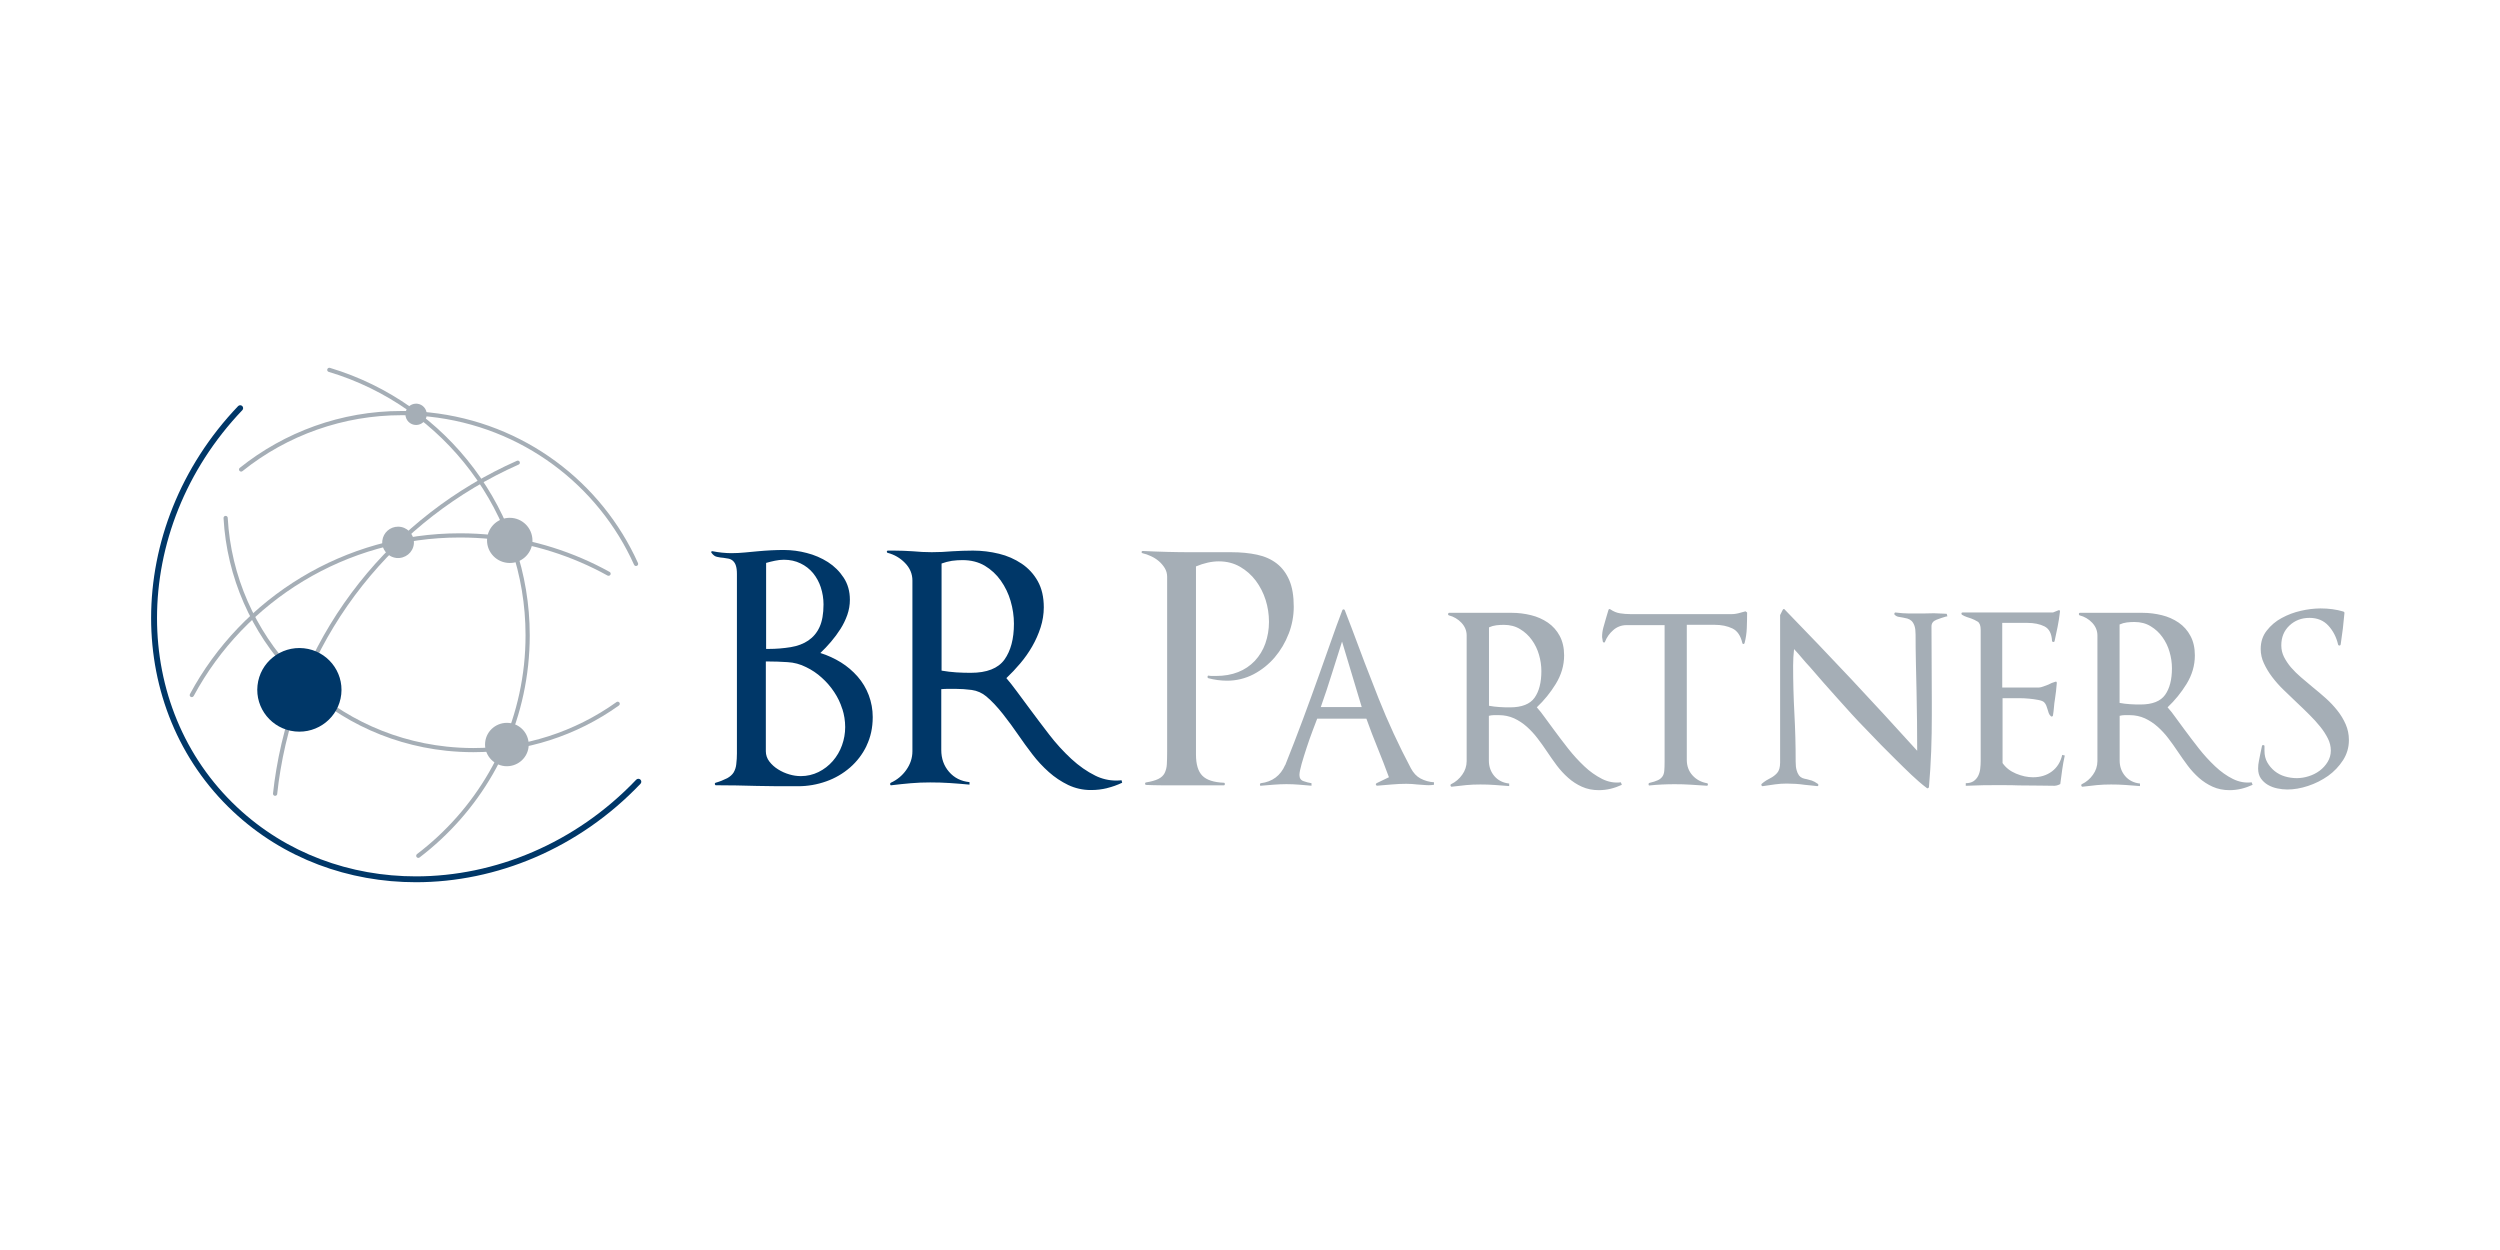 <svg xmlns="http://www.w3.org/2000/svg" fill-rule="evenodd" clip-rule="evenodd" data-name="Layer 1" image-rendering="optimizeQuality" shape-rendering="geometricPrecision" text-rendering="geometricPrecision" viewBox="-2 1 6600 3300"><g><rect width="6600" height="3300" x="-2" y="1" fill="none"/><g><path fill="#a5aeb6" fill-rule="nonzero" d="M501.74 1840.82c-1.82,-0.92 -2.97,-2.79 -2.97,-4.82 0,-0.9 0.22,-1.79 0.65,-2.57 137.4,-255.73 409.03,-424.5 712.26,-424.5 0.45,0 1.23,0 1.72,0 28.41,0 56.82,1.56 85.04,4.49 108.4,11.46 213.64,44.63 308.96,97.45 1.76,0.98 2.83,2.82 2.83,4.81 0,0.96 -0.25,1.9 -0.72,2.74 -1.06,1.69 -2.92,2.71 -4.91,2.71 -0.94,0 -1.85,-0.22 -2.68,-0.65 -93.87,-52.01 -197.77,-84.78 -304.51,-96.06 -27.94,-2.9 -56.21,-4.4 -84.39,-4.4 -0.4,0 -0.9,0 -1.3,0 -298.97,-0.13 -566.82,166.38 -702.45,418.52 -1.02,1.78 -2.9,2.89 -4.95,2.93 -0.05,0 -0.1,0 -0.15,0 -0.84,0 -1.67,-0.23 -2.39,-0.65l-0.04 0zm0 0l0 0 0 0z"/></g><g><path fill="#a5aeb6" fill-rule="nonzero" d="M1176.46 1983.04c-326.08,-34.56 -571.12,-299.59 -588.34,-614.61 0.01,-3.05 2.5,-5.53 5.55,-5.53 2.87,0 5.26,2.19 5.53,5.04 17.05,309.56 257.85,570.13 578.47,604.17 23.12,2.4 46.52,3.71 69.83,3.71 135.48,0 267.83,-42.47 378.02,-121.31 0.91,-0.7 2.05,-1.07 3.21,-1.07 3.07,0 5.55,2.48 5.55,5.55 0,1.78 -0.86,3.46 -2.3,4.5 -112.07,80.13 -246.59,123.25 -384.42,123.25 -23.69,0 -47.56,-1.29 -71.08,-3.7l-0.02 0zm0 0l0 0 0 0z"/></g><g><path fill="#a5aeb6" fill-rule="nonzero" d="M723.7 2102c-2.85,-0.31 -5.01,-2.71 -5.01,-5.57 0,-0.18 0.01,-0.37 0.03,-0.55 2.32,-21.23 5.22,-42.6 8.75,-63.18 61.87,-370.8 308.67,-670.53 635.22,-815.18 0.71,-0.33 1.49,-0.49 2.28,-0.49 2.17,0 4.14,1.26 5.04,3.24 0.32,0.7 0.49,1.47 0.49,2.24 0,2.16 -1.29,4.12 -3.28,4.97 -323.19,143.39 -567.62,440.1 -628.79,806.84 -3.48,20.71 -6.35,41.47 -8.62,62.66l0.16 0c-0.32,2.83 -2.72,4.97 -5.56,4.98l-0.69 0 -0.02 0.04zm0 0l0 0 0 0z"/></g><g><path fill="#a5aeb6" fill-rule="nonzero" d="M1097.93 2263.67c-0.79,-0.98 -1.23,-2.21 -1.23,-3.48 0,-1.73 0.81,-3.36 2.2,-4.39 153.45,-116.87 260.12,-293.65 282.41,-499.53 2.76,-25.87 4.12,-52.12 4.12,-78.18 0,0 0,-0.27 0,-0.27 0,-321.3 -214.05,-603.42 -519.65,-695.1 -2.35,-0.62 -3.98,-2.76 -3.98,-5.2 0,-0.57 0.09,-1.13 0.27,-1.67 0.73,-2.34 2.9,-3.94 5.35,-3.94 0.52,0 1.05,0.08 1.55,0.22 310.28,93.24 527.55,379.46 527.55,705.75 0.01,0.56 0.01,1.09 0.01,1.62 0,25.96 -1.5,52.19 -4.23,77.98 -22.53,209.07 -130.92,388.46 -286.62,507.22 -0.94,0.71 -2.11,1.12 -3.31,1.12 -0.03,0 -0.06,0 -0.09,0 -0.08,0.01 -0.15,0.01 -0.22,0.01 -1.64,0 -3.18,-0.78 -4.15,-2.1l0.02 -0.06zm0 0l0 0 0 0z"/></g><g><path fill="#a5aeb6" fill-rule="nonzero" d="M1393.51 1972.6c-3.37,31.49 -31.79,54.16 -63.39,50.97 -31.77,-3.57 -54.65,-31.65 -51.26,-63.17 3.39,-31.52 31.73,-54.01 63.41,-50.8 29.25,3.01 51.5,27.66 51.5,57.07 0,1.98 -0.11,3.96 -0.31,5.92l0.05 0.01zm278.45 -480.57c-94.15,-209.59 -295.05,-364.99 -541.53,-391.17 -23.51,-2.46 -47.47,-3.71 -71.17,-3.71 -0.25,0 -0.67,0 -0.92,0 -0.07,0 -0.32,0 -0.4,0 -152.65,0 -300.96,52.24 -419.95,147.73 -0.98,0.75 -2.18,1.17 -3.42,1.17 -1.71,0 -3.33,-0.79 -4.38,-2.14 -0.85,-0.97 -1.31,-2.21 -1.31,-3.49 0,-1.67 0.79,-3.25 2.13,-4.24 117.87,-94.33 267.37,-150.3 427.37,-150.13 1.24,-0.01 2.47,-0.01 3.7,-0.01 23.21,0 46.57,1.31 69.63,3.84 250.47,26.69 454.72,184.51 550.56,397.64 0.31,0.71 0.46,1.45 0.46,2.2 0,2.19 -1.29,4.17 -3.29,5.06 -0.74,0.31 -1.53,0.48 -2.32,0.48 -0.06,0.01 -0.12,0.01 -0.18,0.01 -2.12,0 -4.03,-1.28 -4.84,-3.24l-0.14 0zm0 0l0 0 0 0z"/></g><g><path fill="#a5aeb6" fill-rule="nonzero" d="M3400.05 1674.13c-8.63,22.71 -21.17,43.87 -36.86,62.39 -15.56,18.2 -34.51,33.35 -55.71,44.49 -21.48,11.19 -45.38,17.04 -69.6,17.04 -0.41,0 -0.83,0 -1.24,0 -16.38,-0.1 -32.73,-2.34 -48.54,-6.56 -1.76,-0.66 -2.44,-1.96 -2.13,-4.19 0.32,-2.23 1.23,-3.07 2.88,-2.58 2.87,0.53 5.81,0.79 8.73,0.79 0.18,0 0.38,0 0.56,0l10.02 0c21.82,0 41.36,-3.37 58.62,-10.28 16.64,-6.48 31.69,-16.61 43.99,-29.57 12.24,-13.15 21.68,-28.72 27.66,-45.66 6.37,-18.19 9.65,-37.38 9.65,-56.67 0,-0.55 0,-1.11 0,-1.65 -0.05,-19.18 -3.04,-38.31 -8.76,-56.6 -5.74,-18.32 -14.56,-35.63 -26.01,-51.04 -11.29,-15.04 -25.57,-27.65 -41.91,-36.96 -16.52,-9.48 -35.03,-14.12 -55.7,-14.12 -19.03,0 -39.08,4.5 -60.34,13.33l0 496.41c0,26.03 5.53,44.69 16.77,56.09 11.23,11.41 30.17,17.53 56.98,18.65 1.62,0 2.44,1.11 2.44,3.37 0,2.26 -0.82,3.36 -2.44,3.36l-166.67 0c-12.84,0 -25.69,-0.47 -38.5,-0.95 -1.68,0 -2.68,-0.96 -2.93,-2.89 -0.08,-0.27 -0.12,-0.55 -0.12,-0.83 0,-1.37 0.93,-2.56 2.25,-2.89 13.93,-2.23 24.8,-5.29 32.67,-9.13 7.87,-3.84 13.4,-9.01 16.77,-15.46 3.51,-7.27 5.52,-15.23 5.87,-23.3 0.51,-8.99 0.79,-20.4 0.79,-33.65l0 -461.37c0,-0.11 0,-0.23 0,-0.35 0,-7.97 -2.18,-15.81 -6.29,-22.63 -4.19,-6.8 -9.42,-12.95 -15.46,-18.17 -6.33,-5.4 -13.41,-9.91 -20.99,-13.33 -7.21,-3.46 -14.83,-6.11 -22.63,-7.86 -1.29,-0.33 -2.19,-1.49 -2.19,-2.82 0,-0.19 0.02,-0.39 0.06,-0.58 0.16,-1.39 1.33,-2.43 2.73,-2.43 0.09,0 0.17,0 0.26,0.01 21.77,1.16 43.52,1.79 65.3,2.42 21.78,0.62 43.32,0.82 64.55,0.82l103.88 0c25.15,0 47.85,2.23 68.26,6.59 20.41,4.37 37.68,12.2 51.97,23.29 14.3,11.1 25.22,25.88 33.09,44.21 7.8,18.14 11.7,41.44 11.71,69.92 -0.03,24.38 -4.59,48.64 -13.39,71.35l-0.05 -0.01zm-1996.59 -240.12c-3.36,30.32 -29.01,53.27 -59.52,53.27 -2.21,0 -4.43,-0.13 -6.62,-0.37 -32.89,-3.54 -56.79,-32.8 -53.18,-65.57 3.39,-30.36 29.06,-53.32 59.6,-53.32 33.11,0 59.97,26.86 59.97,59.97 0,2.01 -0.1,4.02 -0.3,6.02l0.05 0zm-278.93 -336.53c-1.38,14.45 -13.52,25.48 -28.03,25.48 -15.55,0 -28.17,-12.61 -28.17,-28.16 0,-15.55 12.62,-28.17 28.17,-28.17 1.02,0 2.05,0.06 3.06,0.17 14.28,1.58 25.1,13.66 25.1,28.03 0,0.88 -0.04,1.77 -0.13,2.65l0 0zm-33.95 339.59c-2.4,22.84 -23.08,39.23 -46,36.96 -23.08,-2.58 -39.75,-22.98 -37.24,-45.79 2.54,-21.02 20.38,-36.84 41.56,-36.84 23.11,0 41.85,18.74 41.85,41.85 0,1.28 -0.06,2.56 -0.17,3.82l0 0zm0 0l0 0 0 0zm2893.71 431.36c-9.51,0 -18.76,-0.16 -27.65,-0.82 -9.28,-0.54 -18.56,-1.66 -27.7,-3.37l0 -207.01c6.13,-2.78 12.64,-4.63 19.31,-5.46 6.42,-0.74 12.93,-1.16 19.4,-1.16 0.22,0 0.48,0 0.7,0 16.15,0 30.44,3.72 42.7,11.24 12.2,7.27 22.79,17.03 31.02,28.61 8.51,11.8 14.91,25.05 18.86,39.06 4.15,14.03 6.29,28.62 6.29,43.25 0,29.88 -6.01,53.38 -17.97,70.22 -11.95,16.84 -33.73,25.44 -64.96,25.44l0 0zm292.85 197.88c-16.73,2.06 -33.18,-0.83 -49.4,-8.83 -17.16,-8.74 -33,-20 -46.92,-33.29 -15.49,-14.58 -29.99,-30.49 -43.13,-47.24 -13.67,-17.52 -26.69,-34.55 -38.89,-51.25 -8.37,-11.1 -16.24,-21.71 -23.49,-32.02 -6.18,-8.82 -12.97,-17.37 -20.15,-25.39 19.24,-18.14 36.05,-38.84 49.84,-61.36 14.77,-23.98 22.26,-49.02 22.26,-75.72 0,-19.93 -3.98,-37.14 -11.75,-51.6 -7.4,-13.95 -18.07,-25.92 -31.05,-34.88 -13.48,-9.14 -28.55,-15.81 -44.38,-19.62 -16.58,-4.13 -33.7,-6.25 -50.8,-6.25 -0.08,0 -0.18,0 -0.26,0l-165.09 0c-1.65,0 -2.6,0.97 -2.95,2.89 -0.35,1.93 0.48,3.23 2.16,3.84 12.62,3.2 24.11,9.96 33.03,19.45 9.21,9.82 13.81,21.07 13.81,33.77l0 331.67c-0.03,12.83 -4.12,25.33 -11.68,35.69 -7.48,10.74 -17.6,19.39 -29.37,25.08 -1.75,0.97 -2.13,2.58 -1.27,4.5 0.86,1.93 2.06,2.58 3.75,2.09 12.88,-1.61 25.32,-3.05 37.3,-4.19 11.99,-1.13 24.37,-1.61 37.31,-1.61 12.94,0 25.53,0.35 38.06,1.3 12.53,0.95 25.29,1.75 38.17,2.89l0 -6.73c-16.25,-1.65 -29.28,-8.22 -38.99,-19.48 -9.72,-11.27 -14.64,-25.22 -14.64,-41.12l0 -118.11c4.07,-1.09 8.28,-1.7 12.5,-1.78l13.47 0c0.35,0 0.73,-0.01 1.09,-0.01 13.61,0 27.09,2.87 39.53,8.38 12.16,5.68 23.47,13.14 33.49,22.06 10.4,9.3 19.99,19.69 28.43,30.83 8.62,11.24 16.94,22.81 24.74,34.57 8.41,12.67 17.17,25.04 26.38,37.43 8.87,11.71 18.89,22.59 29.9,32.3 10.71,9.57 22.88,17.47 35.97,23.33 13.41,6.12 28.5,9.16 45.26,9.15 10.28,-0.05 20.59,-1.3 30.59,-3.69 10.19,-2.45 20.18,-5.98 29.67,-10.43l-2.5 -6.62 0 0zm-792.29 -198.64c10.66,-30.05 20.3,-59.03 28.93,-86.94 8.64,-27.9 18.28,-56.88 27.2,-86.02l51.97 172.96 -108.1 0zm237.69 161.19c-31.44,-59.31 -60.25,-121.39 -85.04,-183.93 -24.79,-62.5 -48.65,-124.83 -71.57,-187.01 -2.84,-7.73 -5.73,-15.29 -8.83,-22.85 -3.1,-7.55 -5.97,-15.08 -8.75,-22.8 -0.36,-1.51 -1.72,-2.58 -3.27,-2.58 -0.02,0 -0.05,0 -0.07,0.01 -0.06,-0.01 -0.13,-0.01 -0.19,-0.01 -1.54,0 -2.88,1.07 -3.21,2.58 -10.57,27.62 -20.64,55.31 -30.17,82.79 -9.53,27.48 -19.28,54.97 -29.27,82.58 -14.56,41.15 -29.37,81.79 -44.45,122.32 -15.09,40.54 -30.71,81.01 -46.89,121.34l0 -0.82c-12.22,28.31 -33.81,44.38 -64.48,48.23 -1.65,0.65 -2.32,1.93 -2.13,4.19 0.18,2.27 1.27,2.89 2.96,2.41 11.16,-0.97 22.36,-1.93 33.52,-2.76 11.16,-0.82 22.27,-1.4 33.5,-1.4 11.23,0 22.36,0.48 33.53,1.4 11.16,0.93 22.04,1.79 32.66,2.76l0 -6.6c-7.13,-1.19 -14.18,-3.05 -21,-5.47 -7.24,-2.4 -10.88,-7.87 -10.88,-16.24 0,-5.98 1.99,-15.95 5.8,-29.45 3.81,-13.49 8.45,-27.96 13.4,-43.21 4.96,-15.25 10.24,-29.93 15.53,-44.1 5.29,-14.17 9.28,-24.9 12.16,-31.98l129.89 0c9.41,26.53 19.4,52.4 29.72,77.65 10.31,25.25 20.19,50.94 29.77,76.98l-32.66 15.74c-1.69,1.16 -2.32,2.43 -1.69,4.18 0.38,1.43 1.66,2.42 3.12,2.42 0.08,0 0.15,0 0.22,-0.01 12.85,-0.96 25.66,-2.09 38.54,-3.22 12.88,-1.14 25.7,-1.76 38.48,-1.76 5.05,0 9.97,0.18 14.7,0.48 4.74,0.3 9.28,0.66 13.81,1.28 7.8,0.47 15.26,1.16 22.22,1.61 2.57,0.2 5.19,0.32 7.77,0.32 4.83,0 9.66,-0.37 14.43,-1.11l0 -6.63c-12.45,-0.71 -24.61,-4.12 -35.63,-9.97 -10.29,-5.5 -18.81,-14.68 -25.55,-27.35l0 -0.01zm1405.58 -407.93c-3.4,-0.14 -6.45,-0.32 -9.28,-0.32 -5.09,-0.4 -10.23,-0.63 -15.35,-0.63 -2.55,0 -5.18,0.07 -7.71,0.16 -7.49,0.3 -14.9,0.47 -22.22,0.47l-35.18 0c-11.98,-0.09 -24.09,-1.02 -35.98,-2.59 -1.16,-0.49 -2.09,0 -2.91,1.61 -0.83,1.62 -0.73,3.23 0.37,4.19 2.62,2.78 6,4.68 9.7,5.49 3.61,0.79 7.59,1.43 12.16,2.08 3.93,0.64 7.85,1.52 11.67,2.56 4.07,1.15 7.83,3.24 10.94,6.1 3.3,3.06 5.94,7.57 7.94,13.33 1.99,5.77 2.84,13.51 2.84,22.85 0,23.77 0.3,49.17 0.89,76.2 0.59,26.83 1.16,52.04 1.69,76.02 0.58,26.04 1,51.54 1.24,76.5 0.35,24.91 0.42,50.12 0.42,75.51l0 2.58c-58.61,-64.76 -116.4,-127.56 -173.37,-188.4 -56.93,-60.59 -115.87,-122.26 -176.82,-184.98 -0.27,-0.63 -0.9,-1.04 -1.59,-1.04 -0.31,0 -0.61,0.08 -0.88,0.24 -1.07,0.59 -1.95,1.48 -2.52,2.55l-6.69 13.39 0 389.16c0,12.68 -2.68,22.05 -7.98,27.8 -5.07,5.66 -11.2,10.32 -18.03,13.66 -3.26,1.79 -6.8,3.68 -10.44,5.81 -4.3,2.71 -8.39,5.8 -12.2,9.16 -0.61,0.62 -0.95,1.46 -0.95,2.32 0,0.67 0.2,1.32 0.58,1.87 0.4,1.17 1.5,1.95 2.73,1.95 0.36,0 0.71,-0.07 1.04,-0.19 10.62,-1.76 21.2,-3.23 31.82,-4.64 10.11,-1.38 20.36,-2.09 30.57,-2.09 0.13,0 0.27,0 0.41,0 7.87,0 15.73,0.3 23.9,0.79 8.17,0.48 16.02,1.43 23.85,2.57 5.59,0.62 11.02,1.16 16.32,1.61 5.29,0.46 10.72,1.16 16.31,1.76 0.13,0.01 0.26,0.02 0.38,0.02 1.26,0 2.34,-0.89 2.59,-2.12 0.05,-0.28 0.08,-0.56 0.08,-0.84 0,-1.14 -0.48,-2.24 -1.33,-3 -6.11,-4.33 -11.47,-7.26 -15.93,-8.7 -4.45,-1.44 -8.97,-2.57 -13.44,-3.68 -3.84,-0.57 -7.65,-1.55 -11.3,-2.92 -3.63,-1.47 -6.8,-3.91 -9.17,-7.03 -2.91,-4.19 -5.04,-8.9 -6.28,-13.85 -1.72,-5.8 -2.51,-13.33 -2.51,-22.81 0,-21.54 -0.24,-42.94 -0.82,-63.96 -0.58,-21.03 -1.42,-42.13 -2.55,-63.18 -1.12,-21.05 -1.96,-42.12 -2.54,-63.31 -0.58,-21.19 -0.79,-42.12 -0.79,-63 0,-14.45 0.85,-29.02 2.46,-43.4 7.8,8.35 14.81,16.25 21.02,23.77 6.21,7.52 13.09,15.26 20.96,23.64 22.82,26.66 46.82,53.99 72.01,81.97 25.19,27.98 49.2,55.3 76.67,82.99 26,27.5 52.39,54.38 79.18,80.66 26.78,26.28 53.17,53.17 80.41,73.62 0.53,0.58 1.28,0.91 2.07,0.91 0.62,0 1.23,-0.21 1.72,-0.6 1.18,-0.5 1.98,-1.61 2.1,-2.89 2.74,-31.63 4.64,-62.99 5.87,-94.33 1.23,-31.33 1.65,-63 1.65,-95.33l0 -33.87 -0.86 -200.4c0,-8.36 4.36,-14.16 13.02,-17.53 8.65,-3.36 16.89,-6.11 24.67,-8.35 1.16,-0.48 1.84,-0.65 2.12,-0.34 0.28,0.31 0.93,0.17 2.14,-0.49l-1.72 -6.55c-2.78,0 -5.83,-0.17 -9.17,-0.51zm-527.79 -4.47c-1.79,0.44 -3.67,1.09 -5.81,1.58 -9.55,2.89 -17.35,4.19 -23.56,4.19l-268.03 0c-0.42,0 -0.88,0 -1.3,0 -8.93,0 -17.93,-0.71 -26.73,-2.09 -8.76,-1.28 -17.21,-4.82 -25.53,-10.45 -2.32,-1.62 -3.96,-1.16 -5.06,1.75 -1.16,3.88 -2.16,7.56 -3.37,11.27 -1.16,3.48 -2.16,7.24 -3.29,11.09 -2.32,7.87 -4.47,15.74 -6.73,23.77 -2.24,8.07 -3.37,16.44 -3.37,24.82 0,0.18 0,0.39 0,0.57l1.71 10.79c0.01,0.01 0.01,0.02 0.01,0.03 0,1.55 1.02,2.91 2.5,3.34 0.32,0.14 0.66,0.21 1,0.21 1.18,0 2.19,-0.84 2.4,-2 4.58,-11.83 12.03,-22.37 21.64,-30.66 9.5,-8.56 21.86,-13.32 34.66,-13.32 0.18,0 0.37,0 0.54,0l100.55 0 0 360.78c0,9.51 -0.27,17.4 -0.85,23.81 -0.58,6.41 -2.27,11.39 -5.05,15.25 -3.09,4.26 -7.29,7.6 -12.13,9.66 -5.36,2.57 -12.76,4.8 -22.19,7.04 -1.71,0.48 -2.32,1.95 -2.1,4.19 0.22,2.24 1.25,3.05 2.93,2.44 11.16,-1.16 22.05,-1.96 32.66,-2.44 10.62,-0.48 21.51,-0.79 32.7,-0.79 14.53,0 28.69,0.34 42.74,1.27 14.06,0.92 28.13,1.78 42.67,2.75 1.72,0 2.67,-0.79 2.95,-2.75 0.28,-1.97 -0.41,-3.37 -2.09,-3.85 -15.66,-2.71 -28.52,-9.65 -38.55,-20.71 -10.02,-11.06 -15.08,-24.77 -15.08,-40.85l0 -356.65 73.74 0c17.91,0 33.33,3.23 46.52,9.51 13.2,6.28 21.95,19.28 26.38,38.73 0.52,1.61 1.38,2.57 2.54,2.57 1.57,-0.01 2.93,-1.06 3.34,-2.58 3.41,-13 5.41,-26.41 5.88,-39.84 0.51,-14.47 0.86,-27.97 0.86,-40.85l-4.26 -3.19c-2.23,0.47 -4.26,1.09 -5.84,1.61l0 0zm1048.64 244.41c-9.52,0 -18.76,-0.16 -27.62,-0.81 -9.28,-0.52 -18.54,-1.69 -27.65,-3.38l0 -207.01c6.08,-2.8 12.59,-4.64 19.23,-5.45 6.43,-0.77 12.94,-1.17 19.42,-1.17 0.22,0 0.46,0 0.68,0 16.18,0 30.51,3.72 42.74,11.24 12.18,7.27 22.76,17.05 30.97,28.62 8.52,11.8 14.92,25.04 18.87,39.05 4.14,14.03 6.3,28.61 6.32,43.25 0,29.88 -6.05,53.38 -18.07,70.22 -12.02,16.84 -33.66,25.43 -64.89,25.43l0 0.01zm244.01 196.61c-16.24,-8.04 -31.88,-19.13 -46.92,-33.29 -15.45,-14.61 -29.98,-30.44 -43.1,-47.22 -13.74,-17.52 -26.69,-34.56 -38.99,-51.26 -8.38,-11.09 -16.24,-21.71 -23.5,-32.01 -6.14,-8.83 -12.91,-17.39 -20.07,-25.4 19.2,-18.17 36.07,-38.89 49.9,-61.38 14.74,-23.97 22.12,-49.01 22.12,-75.71 0,-19.94 -3.91,-37.14 -11.74,-51.61 -7.35,-13.95 -18.01,-25.94 -30.99,-34.87 -13.46,-9.14 -28.52,-15.8 -44.34,-19.61 -16.64,-4.13 -33.76,-6.26 -50.9,-6.26 -0.05,0 -0.11,0 -0.16,0l-165.15 0c-1.68,0 -2.67,0.97 -2.88,2.89 -0.21,1.93 0.41,3.19 2.06,3.84 12.64,3.18 24.13,9.95 33.06,19.45 9.21,9.82 13.82,21.07 13.81,33.77l0 331.67c-0.04,12.83 -4.14,25.33 -11.68,35.7 -7.45,10.78 -17.61,19.43 -29.44,25.07 -1.61,0.96 -2.03,2.58 -1.16,4.5 0.87,1.93 2.14,2.58 3.82,2.09 12.77,-1.61 25.25,-3.05 37.28,-4.19 12.02,-1.14 24.36,-1.61 37.3,-1.61 12.94,0 25.53,0.35 38.07,1.3 12.53,0.95 25.25,1.75 38.16,2.89l0 -6.73c-16.24,-1.65 -29.28,-8.22 -38.95,-19.49 -9.68,-11.26 -14.71,-25.21 -14.71,-41.11l0 -118.11c4.1,-1.1 8.33,-1.71 12.57,-1.78l13.37 0c0.38,0 0.8,-0.01 1.19,-0.01 13.59,0 27.06,2.87 39.48,8.39 12.16,5.67 23.47,13.13 33.5,22.05 10.46,9.28 20.05,19.68 28.51,30.85 8.58,11.24 16.87,22.81 24.67,34.56 8.41,12.68 17.24,25.05 26.44,37.44 8.75,11.69 18.74,22.56 29.64,32.28 10.8,9.52 22.97,17.4 36.07,23.33 13.48,6.11 28.57,9.16 45.26,9.15 10.27,-0.05 20.55,-1.31 30.52,-3.69 10.23,-2.46 20.23,-6 29.8,-10.44l-2.55 -6.59c-16.69,2.03 -33.18,-0.86 -49.37,-8.85l0 0zm297.71 -144.18c-5.65,-12.95 -12.98,-25.14 -21.79,-36.18 -9.2,-11.69 -19.44,-22.58 -30.51,-32.48 -11.51,-10.27 -23.11,-20.08 -34.87,-29.56 -10.54,-8.83 -20.89,-17.53 -31.02,-26.18 -9.4,-8.02 -18.21,-16.74 -26.33,-26.05 -7.14,-8.42 -13.36,-17.68 -18.42,-27.5 -4.68,-9.35 -7.12,-19.7 -7.12,-30.17 0,-0.23 0,-0.47 0,-0.7 0,-21.07 7.11,-38.42 21.33,-51.91 14.21,-13.5 31.95,-20.39 53.23,-20.39 20.64,0 37.34,6.96 49.89,20.75 12.56,13.78 21.07,30.5 25.53,49.9 0.39,1.44 1.69,2.44 3.18,2.44 0.06,0 0.13,0 0.19,0 0.07,0 0.14,0 0.2,0 1.48,0 2.77,-1 3.13,-2.44 4.43,-28.76 7.83,-56.86 10.07,-84.03 0,-1.16 -0.82,-2.1 -2.51,-3.22 -18.48,-5.61 -38.82,-8.36 -61.15,-8.36 -17.21,0.19 -34.42,2.31 -51.18,6.26 -17.82,3.93 -35.04,10.41 -51.06,19.14 -15.28,8.2 -28.72,19.57 -39.34,33.29 -10.68,13.49 -15.9,29.7 -15.9,48.54 0,-0.01 0,0 0,0 0,12.93 2.86,25.73 8.35,37.43 5.89,12.77 13.21,24.96 21.72,36.16 9.35,12.38 19.77,24.06 30.99,34.8 11.78,11.44 23.51,22.7 35.2,33.78 11.2,10.45 22.12,21.05 32.7,31.67 10.07,9.91 19.64,20.47 28.5,31.49 7.8,9.62 14.57,20.13 20.11,31.2 4.89,9.65 7.49,20.34 7.56,31.16 0,0.18 0,0.37 0,0.54 0,10.52 -2.93,20.86 -8.42,29.82 -5.51,9.08 -12.78,17.03 -21.33,23.34 -8.72,6.41 -18.51,11.31 -28.86,14.45 -10.02,3.24 -20.52,4.94 -31.05,4.99 -0.09,0 -0.18,0 -0.26,0 -10.54,0 -21.08,-1.54 -31.18,-4.51 -9.91,-2.89 -19.18,-7.71 -27.25,-14.15 -7.73,-6.3 -14.27,-14.01 -19.23,-22.66 -5.06,-8.82 -7.58,-19.11 -7.57,-30.87l0 -12.42c0,-1.75 -1.09,-2.58 -3.36,-2.58 -2.28,0 -3.33,0.83 -3.33,2.58l-4.19 19.92c-1.11,6.12 -2.32,12.41 -3.75,19 -1.41,6.58 -2.15,13.33 -2.16,20.07 0,10.62 2.44,19.3 7.17,26.21 4.84,6.93 11.14,12.75 18.42,17.03 7.78,4.52 16.28,7.74 25.11,9.48 8.66,1.86 17.49,2.85 26.35,2.89 17.4,0 35.68,-3.06 54.92,-9.48 18.8,-6.18 36.64,-15.17 52.83,-26.53 15.59,-11.14 28.97,-25.21 39.35,-41.32 10.11,-15.56 15.49,-33.75 15.49,-52.31 0,-0.27 0,-0.58 0,-0.85 0,-0.31 0,-0.63 0,-0.94 0,-13.94 -2.86,-27.75 -8.38,-40.54l0 0zm-775.62 124.22c-13.77,10.31 -30.4,15.46 -49.89,15.46 -14.58,0 -29.48,-3.23 -44.88,-9.66 -15.4,-6.42 -27.2,-15.77 -35.55,-27.85l0 -171.29 44.38 0c8.42,0 16.88,0.48 25.6,1.27 8.73,0.79 16.72,1.96 24.28,3.4 7.55,1.44 12.68,3.37 15.47,6.11 2.58,2.59 4.59,5.72 5.87,9.14 1.07,3.37 2.26,6.77 3.33,9.96 1.16,3.41 2.1,6.43 2.92,9.35 1.12,3.11 2.98,5.9 5.42,8.13 0.6,0.72 1.49,1.13 2.42,1.13 0.47,0 0.94,-0.1 1.36,-0.31 1.3,-0.44 2.16,-1.65 2.16,-3.02 0,-0.12 0,-0.25 -0.02,-0.38 1.09,-6.55 1.91,-13.49 2.51,-20.71 0.45,-6.95 1.33,-13.9 2.53,-20.75 1.17,-6.73 2.09,-13.81 2.92,-21.68 0.82,-7.87 1.55,-14.94 2.06,-21.54 0,-3.36 -1.37,-4.5 -4.15,-3.36 -6.4,1.78 -12.6,4.33 -18.41,7.56 -4.54,1.58 -8.97,3.37 -13.42,4.98 -4.46,1.61 -8.13,2.54 -10.9,2.54l-97.19 0 0 -170.58 66.15 0c17.89,-0.01 32.97,3.05 45.25,9.17 12.3,6.12 18.96,18.82 20.06,38.3 0,1.57 0.99,2.56 2.95,2.87 1.96,0.32 3.26,-0.51 3.75,-2.09 2.78,-12.76 5.43,-25.38 8.01,-37.93 2.5,-12.36 4.64,-25.87 6.27,-40.19 0,-3.36 -1.44,-4.5 -4.15,-3.36 -2.3,1.13 -4.71,2.1 -7.15,2.88 -2.44,0.78 -4.84,1.74 -7.13,2.88l-238.69 0c-1.65,0 -2.72,0.65 -2.95,2.1 -0.05,0.27 -0.08,0.53 -0.08,0.8 0,1.18 0.5,2.3 1.38,3.08 4.08,2.51 8.45,4.56 12.98,6.08 4.16,1.44 7.91,2.75 11.27,3.72 5.97,2.21 11.74,5.02 17.18,8.35 5.29,3.36 7.97,10.61 7.97,21.53l0 346.04c0,0.04 0,0.13 0,0.17 0,7.02 -0.43,14.1 -1.27,21.06 -0.7,6.48 -2.57,12.8 -5.46,18.65 -2.83,5.54 -7,10.3 -12.13,13.81 -5.36,3.48 -12.13,5.29 -20.52,5.29l0 6.84c15.02,-0.65 30.31,-0.97 45.67,-1.45 15.35,-0.17 30.57,-0.34 45.58,-0.34 11.27,0 22.13,0.17 32.77,0.34 10.55,0.48 21.48,0.62 32.64,0.62 12.77,0 25.83,0 38.96,0.35 13.12,0.35 26.07,0.48 38.92,0.48 3.76,-0.2 7.46,-1.08 10.92,-2.58l0.86 -0.82c2.24,0 3.36,-0.79 3.36,-2.55 1.62,-12.76 3.31,-25.07 4.96,-37 1.65,-11.93 3.91,-24.25 6.73,-36.96l-6.73 -1.61c-4.39,18.85 -13.54,33.3 -27.14,43.57l-0.01 0z"/></g><g><path fill="#003768" fill-rule="nonzero" d="M613.25 2143.29c-144.37,-135.49 -216.32,-320.47 -216.32,-510.62 0,-196.74 76.67,-399.19 229.58,-559.46 1.46,-1.55 3.49,-2.42 5.62,-2.42 4.27,0 7.73,3.46 7.73,7.72 0,1.98 -0.76,3.88 -2.11,5.31 -150.06,157.3 -225.22,356.16 -225.22,548.85 0,186.44 70.39,366.96 211.44,499.39 130.36,122.43 299.11,182.55 472.18,182.55 207.29,0 420.68,-86.47 581.49,-255.22 1.47,-1.53 3.5,-2.41 5.63,-2.41 4.3,0 7.79,3.49 7.79,7.79 0,2.01 -0.77,3.93 -2.15,5.38 -163.73,171.84 -381.15,259.94 -592.76,259.94 -176.64,0 -349.44,-61.6 -482.9,-186.83l0 0.03zm0 0l0 0 0 0z"/></g><g><path fill="#003768" fill-rule="nonzero" d="M2666.03 1587.67c-5.58,-19.3 -14.41,-37.59 -26,-54 -11.17,-15.87 -25.64,-29.26 -42.3,-39.22 -16.77,-9.79 -36.35,-14.77 -58.65,-14.77 -0.04,-0.01 -0.07,-0.01 -0.09,-0.01 -9.35,0 -18.73,0.65 -27.98,1.9 -9.27,1.5 -18.45,3.89 -27.28,7.1l0 282.77c12.87,2.26 25.97,3.82 39.03,4.65 13.09,0.82 25.81,1.16 38.06,1.16 42.42,-0.01 72.05,-11.62 88.87,-34.83 16.67,-23.32 25.08,-54.78 25.08,-94.84 -0.02,-20.22 -3.02,-40.38 -8.76,-59.77l0.02 -0.14zm254.63 494.03c-13.54,3.29 -27.5,4.98 -41.45,4.98 -0.26,0 -0.58,0 -0.84,0 -0.4,0 -0.82,0 -1.22,0 -20.43,0 -40.67,-4.56 -59.12,-13.32 -18.49,-8.93 -35.75,-20.45 -51.06,-34.1 -15.95,-14.2 -30.57,-29.96 -43.53,-46.91 -13.45,-17.52 -26.01,-34.83 -37.7,-51.91 -11.78,-17.21 -25.01,-35.35 -39.85,-54.18 -14.84,-18.84 -29.44,-34.38 -43.94,-46.62 -10.95,-9.24 -24.36,-15.2 -38.57,-17.15 -14.37,-1.89 -28.98,-2.92 -43.52,-2.92 0,0 -0.04,0 -0.04,0l-18.48 0c-6.09,0 -12.24,0.35 -18.39,0.82l0 160.58c0,22.64 6.84,41.95 20.52,57.68 13.74,15.9 31.67,24.91 54.03,27.17l0 6.61c-17.41,-1.63 -34.63,-3.07 -51.94,-4.21 -17.31,-1.13 -34.59,-1.61 -51.91,-1.61 -17.31,0 -34.38,0.65 -51.11,2.1 -16.74,1.45 -33.77,3.23 -51.06,5.33 -1.72,0.61 -2.82,0 -3.37,-2.1 -0.13,-0.41 -0.21,-0.84 -0.21,-1.28 0,-1.34 0.71,-2.58 1.87,-3.26 16.3,-7.32 30.35,-18.92 40.62,-33.55 10.89,-15.29 16.38,-31.85 16.38,-49.51l0 -450.67c0,-17.69 -6.59,-33.28 -19.72,-46.62 -12.45,-12.91 -28.27,-22.11 -45.66,-26.52 -1.27,-0.29 -2.17,-1.43 -2.17,-2.73 0,-0.21 0.02,-0.43 0.07,-0.63 0.08,-1.45 1.27,-2.59 2.73,-2.59 0.07,0 0.15,0.01 0.23,0.01l15.86 0c8.39,0 16.74,0.16 25.15,0.48 8.41,0.31 16.46,0.65 24.29,1.27 16.76,1.61 33.53,2.43 50.29,2.44 17.83,0 36.01,-0.81 54.54,-2.44 9.41,-0.62 18.57,-0.96 27.18,-1.27 8.61,-0.32 17.75,-0.48 27.27,-0.48 23.11,0 46.24,2.85 68.67,8.35 21.34,5.09 41.61,14.02 59.83,26.22 17.54,11.8 32.06,27.65 42.33,46.12 10.62,18.98 15.94,41.95 15.94,69.13 -0.05,17.86 -2.9,35.68 -8.34,52.7 -5.59,17.5 -13.07,34.36 -22.23,50.3 -9.17,16.01 -19.93,31.23 -31.87,45.28 -11.34,13.48 -23.59,26.43 -36.36,38.55 7.8,9.01 17,20.58 27.62,35.04 10.61,14.46 21.46,29.1 32.66,44.09 16.75,22.66 34.35,45.96 52.79,69.93 17.56,22.88 37.09,44.39 58.24,63.99 20.35,18.77 41.56,33.61 63.64,44.5 17.03,8.46 35.83,12.88 54.86,12.88 4.75,0 9.55,-0.28 14.26,-0.82l1.65 6.55c-12.72,6.03 -26.09,10.83 -39.78,14.16l-0.08 0.14zm-755.63 -529.86c-4.44,-13.74 -11.41,-26.57 -20.49,-37.79 -9,-10.86 -20.32,-19.66 -33.08,-25.69 -13.16,-6.43 -27.82,-9.65 -43.98,-9.65 -7.88,0.05 -15.76,0.93 -23.46,2.57 -7.87,1.62 -15.67,3.54 -23.47,5.81l0 227.07 5.02 0c0.7,0 1.49,0 2.2,0 19.33,0 38.65,-1.58 57.72,-4.67 18.17,-3.01 33.65,-8.81 46.42,-17.51 12.76,-8.69 22.81,-20.41 29.75,-35.66 6.94,-15.24 10.44,-35.04 10.44,-59.47 0,-0.11 0,-0.3 0,-0.44 0,-15.12 -2.43,-30.2 -7.12,-44.54l0.05 -0.03zm56.54 320.65c-4.92,-15.78 -12.14,-30.78 -21.33,-44.52 -9.21,-13.94 -20.24,-26.67 -32.69,-37.8 -12.32,-11.28 -26.33,-20.73 -41.43,-27.96 -15.32,-7.81 -32.16,-12.34 -49.34,-13.19 -17.93,-1.16 -34.95,-1.75 -51.19,-1.75l-5.8 0 0 236.24c-0.01,0.23 -0.02,0.48 -0.02,0.72 0,9.82 3.28,19.38 9.29,27.13 6.33,8.24 14.16,15.29 23.03,20.71 9.2,5.84 19.26,10.36 29.74,13.34 9.91,3 20.22,4.53 30.59,4.53 16.1,0 32,-3.69 46.46,-10.78 14.36,-7.09 27.22,-16.99 37.73,-29.09 10.59,-12.22 18.87,-26.37 24.28,-41.61 5.53,-15.32 8.38,-31.52 8.38,-47.81 0,-0.14 0,-0.29 0,-0.43 -0.04,-16.2 -2.59,-32.33 -7.51,-47.75l-0.19 0.02zm64.25 97.24c-10.43,21.9 -25.28,41.46 -43.56,57.4 -18.45,16.04 -39.81,28.51 -62.86,36.62 -23.75,8.5 -48.89,12.88 -74.14,12.88 -0.3,0 -0.59,0 -0.89,0l-53.69 0c-17.89,0 -35.97,-0.32 -54.45,-0.79 -17.85,-0.66 -35.89,-0.96 -54,-1.28 -18.12,-0.31 -36.21,-0.47 -54.1,-0.47 -1.58,0 -2.58,-1 -2.93,-2.89 -0.34,-1.89 0.49,-3.26 2.1,-3.75 10.54,-2.99 20.84,-7.06 30.62,-12.02 7.5,-4.19 13.08,-9.17 16.74,-14.95 3.89,-6.63 6.31,-14.05 7.05,-21.71 1.17,-9.74 1.77,-19.59 1.77,-29.42 0,-1.11 -0.03,-2.27 -0.03,-3.35l0 -469.85c0,-9.29 -0.96,-16.87 -2.96,-22.49 -1.47,-4.78 -4.22,-9.06 -7.95,-12.38 -3.24,-2.76 -7.13,-4.64 -11.3,-5.46 -4.21,-0.83 -8.53,-1.44 -12.95,-2.11 -5.78,-0.37 -11.56,-1.26 -17.19,-2.57 -5.32,-0.95 -10.21,-4.49 -14.67,-10.61 -1.16,-1.27 -1.23,-2.24 -0.41,-3.36 0.83,-1.13 2.06,-1.45 3.74,-0.83 15.99,3.17 32.28,4.9 48.6,5.03 12.3,0 24.37,-0.67 35.97,-1.79 11.61,-1.13 23.21,-2.24 34.35,-3.23 11.76,-1.16 23.43,-1.89 35.21,-2.54 11.78,-0.65 23.21,-0.84 34.36,-0.84 20.09,0.08 40.07,2.78 59.47,7.89 19.84,4.95 38.85,13.12 56.1,24.09 16.57,10.62 30.76,24.68 41.51,41.17 10.89,16.73 16.35,35.97 16.35,58.19 0,0.06 0,0.13 0,0.19 0,13.56 -2.31,27.04 -6.78,39.83 -4.56,12.92 -10.6,25.38 -17.94,36.96 -7.56,11.89 -16,23.32 -25.17,34.04 -8.8,10.34 -18.2,20.25 -28.06,29.6 19.11,5.96 37.52,14.38 54.54,24.93 16.4,10.22 31.26,22.86 43.96,37.43 12.62,14.45 22.58,31.08 29.32,49.03 6.89,18.35 10.44,37.84 10.44,57.44 0,0.22 0,0.5 0,0.72 -0.01,27.65 -5.46,52.73 -16.36,75.23l0.19 0.02zm-1386.9 -135.79c-6.53,60.56 -61.36,104.43 -122.37,98.04 -61,-6.39 -105.26,-60.91 -98.72,-121.54 6.53,-60.63 61.28,-104.44 122.36,-98.01 61.09,6.43 105.29,60.91 98.73,121.51z"/></g></g></svg>